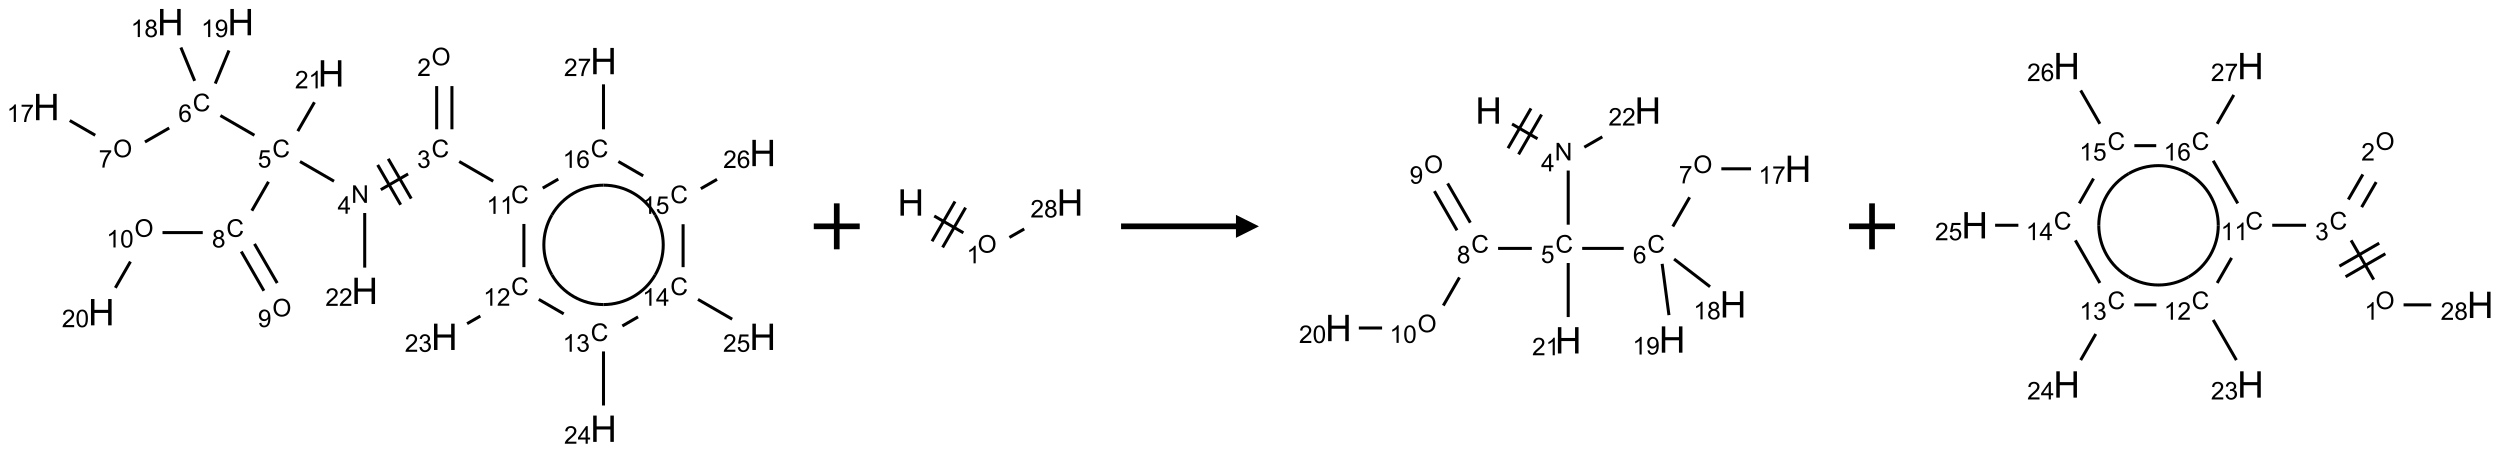 <?xml version="1.0" encoding="UTF-8"?>
<svg xmlns="http://www.w3.org/2000/svg" xmlns:xlink="http://www.w3.org/1999/xlink" width="1088" height="197" viewBox="0 0 1088 197">
<defs>
<g>
<g id="glyph-0-0">
<path d="M 1.332 0 L 1.332 -6.668 L 6.668 -6.668 L 6.668 0 Z M 1.5 -0.168 L 6.5 -0.168 L 6.5 -6.5 L 1.5 -6.5 Z M 1.5 -0.168 "/>
</g>
<g id="glyph-0-1">
<path d="M 0.516 -3.719 C 0.516 -4.984 0.855 -5.977 1.535 -6.695 C 2.215 -7.414 3.094 -7.77 4.172 -7.77 C 4.875 -7.77 5.512 -7.602 6.078 -7.266 C 6.645 -6.93 7.074 -6.461 7.371 -5.855 C 7.668 -5.254 7.816 -4.57 7.816 -3.809 C 7.816 -3.035 7.66 -2.34 7.348 -1.73 C 7.035 -1.117 6.594 -0.656 6.02 -0.34 C 5.449 -0.027 4.828 0.129 4.168 0.129 C 3.449 0.129 2.805 -0.043 2.238 -0.391 C 1.672 -0.738 1.246 -1.211 0.953 -1.812 C 0.66 -2.414 0.516 -3.047 0.516 -3.719 Z M 1.559 -3.703 C 1.559 -2.781 1.805 -2.059 2.301 -1.527 C 2.793 -1 3.414 -0.734 4.16 -0.734 C 4.922 -0.734 5.547 -1 6.039 -1.535 C 6.531 -2.07 6.777 -2.828 6.777 -3.812 C 6.777 -4.434 6.672 -4.977 6.461 -5.441 C 6.25 -5.902 5.945 -6.262 5.539 -6.52 C 5.133 -6.773 4.68 -6.902 4.176 -6.902 C 3.461 -6.902 2.848 -6.656 2.332 -6.164 C 1.816 -5.672 1.559 -4.852 1.559 -3.703 Z M 1.559 -3.703 "/>
</g>
<g id="glyph-0-2">
<path d="M 5.371 -0.902 L 5.371 0 L 0.324 0 C 0.316 -0.227 0.352 -0.441 0.434 -0.652 C 0.562 -0.996 0.766 -1.332 1.051 -1.668 C 1.332 -2 1.742 -2.387 2.277 -2.824 C 3.105 -3.504 3.668 -4.043 3.957 -4.441 C 4.25 -4.84 4.395 -5.215 4.395 -5.566 C 4.395 -5.938 4.262 -6.254 3.996 -6.508 C 3.73 -6.762 3.387 -6.891 2.957 -6.891 C 2.508 -6.891 2.145 -6.754 1.875 -6.484 C 1.605 -6.215 1.469 -5.84 1.465 -5.359 L 0.5 -5.457 C 0.566 -6.176 0.812 -6.727 1.246 -7.102 C 1.676 -7.477 2.254 -7.668 2.98 -7.668 C 3.711 -7.668 4.293 -7.465 4.719 -7.059 C 5.145 -6.652 5.359 -6.148 5.359 -5.547 C 5.359 -5.242 5.297 -4.941 5.172 -4.645 C 5.047 -4.352 4.84 -4.039 4.551 -3.715 C 4.262 -3.387 3.777 -2.938 3.105 -2.371 C 2.543 -1.898 2.18 -1.578 2.02 -1.41 C 1.859 -1.242 1.73 -1.07 1.625 -0.902 Z M 5.371 -0.902 "/>
</g>
<g id="glyph-0-3">
<path d="M 6.27 -2.676 L 7.281 -2.422 C 7.07 -1.594 6.688 -0.961 6.137 -0.523 C 5.586 -0.086 4.914 0.129 4.121 0.129 C 3.297 0.129 2.629 -0.039 2.113 -0.371 C 1.598 -0.707 1.203 -1.191 0.934 -1.828 C 0.664 -2.465 0.531 -3.145 0.531 -3.875 C 0.531 -4.672 0.684 -5.363 0.988 -5.957 C 1.293 -6.547 1.723 -6.996 2.285 -7.305 C 2.844 -7.613 3.461 -7.766 4.137 -7.766 C 4.898 -7.766 5.543 -7.57 6.062 -7.184 C 6.582 -6.793 6.945 -6.246 7.152 -5.543 L 6.156 -5.309 C 5.98 -5.863 5.723 -6.266 5.387 -6.52 C 5.051 -6.773 4.625 -6.902 4.113 -6.902 C 3.527 -6.902 3.039 -6.762 2.645 -6.48 C 2.25 -6.199 1.973 -5.82 1.812 -5.348 C 1.652 -4.871 1.574 -4.383 1.574 -3.879 C 1.574 -3.23 1.668 -2.664 1.855 -2.18 C 2.047 -1.695 2.34 -1.332 2.738 -1.094 C 3.137 -0.855 3.57 -0.734 4.035 -0.734 C 4.602 -0.734 5.082 -0.898 5.473 -1.223 C 5.867 -1.551 6.133 -2.035 6.27 -2.676 Z M 6.27 -2.676 "/>
</g>
<g id="glyph-0-4">
<path d="M 0.449 -2.016 L 1.387 -2.141 C 1.492 -1.609 1.676 -1.227 1.934 -0.992 C 2.191 -0.758 2.508 -0.641 2.879 -0.641 C 3.32 -0.641 3.695 -0.793 3.996 -1.098 C 4.301 -1.402 4.453 -1.781 4.453 -2.234 C 4.453 -2.664 4.312 -3.02 4.031 -3.301 C 3.75 -3.578 3.391 -3.719 2.957 -3.719 C 2.781 -3.719 2.562 -3.684 2.297 -3.613 L 2.402 -4.438 C 2.465 -4.43 2.516 -4.426 2.551 -4.426 C 2.949 -4.426 3.312 -4.531 3.629 -4.738 C 3.949 -4.949 4.109 -5.27 4.109 -5.703 C 4.109 -6.047 3.992 -6.332 3.762 -6.559 C 3.527 -6.785 3.227 -6.895 2.859 -6.895 C 2.496 -6.895 2.191 -6.781 1.949 -6.551 C 1.707 -6.324 1.547 -5.98 1.48 -5.52 L 0.543 -5.688 C 0.656 -6.316 0.918 -6.805 1.324 -7.148 C 1.73 -7.492 2.234 -7.668 2.84 -7.668 C 3.254 -7.668 3.641 -7.578 3.988 -7.398 C 4.34 -7.219 4.609 -6.977 4.793 -6.668 C 4.98 -6.359 5.074 -6.031 5.074 -5.684 C 5.074 -5.352 4.984 -5.051 4.809 -4.781 C 4.629 -4.512 4.367 -4.297 4.02 -4.137 C 4.473 -4.031 4.824 -3.816 5.074 -3.488 C 5.324 -3.16 5.449 -2.75 5.449 -2.254 C 5.449 -1.59 5.203 -1.023 4.719 -0.559 C 4.234 -0.098 3.617 0.137 2.875 0.137 C 2.203 0.137 1.648 -0.062 1.207 -0.465 C 0.762 -0.863 0.512 -1.379 0.449 -2.016 Z M 0.449 -2.016 "/>
</g>
<g id="glyph-0-5">
<path d="M 0.812 0 L 0.812 -7.637 L 1.848 -7.637 L 5.859 -1.641 L 5.859 -7.637 L 6.828 -7.637 L 6.828 0 L 5.793 0 L 1.781 -6 L 1.781 0 Z M 0.812 0 "/>
</g>
<g id="glyph-0-6">
<path d="M 3.449 0 L 3.449 -1.828 L 0.137 -1.828 L 0.137 -2.688 L 3.621 -7.637 L 4.387 -7.637 L 4.387 -2.688 L 5.418 -2.688 L 5.418 -1.828 L 4.387 -1.828 L 4.387 0 Z M 3.449 -2.688 L 3.449 -6.129 L 1.059 -2.688 Z M 3.449 -2.688 "/>
</g>
<g id="glyph-0-7">
<path d="M 0.441 -2 L 1.426 -2.082 C 1.5 -1.605 1.668 -1.242 1.934 -1.004 C 2.199 -0.762 2.52 -0.641 2.895 -0.641 C 3.348 -0.641 3.73 -0.812 4.043 -1.152 C 4.355 -1.492 4.512 -1.941 4.512 -2.504 C 4.512 -3.039 4.359 -3.461 4.059 -3.77 C 3.758 -4.078 3.367 -4.234 2.879 -4.234 C 2.578 -4.234 2.305 -4.164 2.062 -4.027 C 1.82 -3.891 1.629 -3.715 1.488 -3.496 L 0.609 -3.609 L 1.348 -7.531 L 5.145 -7.531 L 5.145 -6.637 L 2.098 -6.637 L 1.688 -4.582 C 2.145 -4.902 2.625 -5.062 3.129 -5.062 C 3.797 -5.062 4.359 -4.832 4.816 -4.371 C 5.277 -3.91 5.504 -3.312 5.504 -2.59 C 5.504 -1.898 5.305 -1.301 4.902 -0.797 C 4.41 -0.18 3.742 0.129 2.895 0.129 C 2.199 0.129 1.633 -0.062 1.195 -0.453 C 0.758 -0.844 0.504 -1.359 0.441 -2 Z M 0.441 -2 "/>
</g>
<g id="glyph-0-8">
<path d="M 5.309 -5.766 L 4.375 -5.691 C 4.293 -6.059 4.172 -6.328 4.02 -6.496 C 3.766 -6.762 3.453 -6.895 3.082 -6.895 C 2.785 -6.895 2.523 -6.812 2.297 -6.645 C 2 -6.43 1.77 -6.117 1.598 -5.703 C 1.43 -5.289 1.34 -4.703 1.332 -3.938 C 1.559 -4.281 1.836 -4.535 2.16 -4.703 C 2.488 -4.871 2.828 -4.953 3.188 -4.953 C 3.812 -4.953 4.344 -4.723 4.785 -4.262 C 5.223 -3.801 5.441 -3.207 5.441 -2.48 C 5.441 -2 5.34 -1.555 5.133 -1.145 C 4.926 -0.73 4.641 -0.418 4.281 -0.199 C 3.922 0.02 3.512 0.129 3.051 0.129 C 2.27 0.129 1.633 -0.156 1.141 -0.73 C 0.648 -1.305 0.402 -2.254 0.402 -3.574 C 0.402 -5.051 0.672 -6.121 1.219 -6.793 C 1.695 -7.375 2.336 -7.668 3.141 -7.668 C 3.742 -7.668 4.234 -7.5 4.617 -7.16 C 5 -6.824 5.23 -6.359 5.309 -5.766 Z M 1.48 -2.473 C 1.48 -2.152 1.547 -1.844 1.684 -1.547 C 1.82 -1.25 2.016 -1.027 2.262 -0.871 C 2.508 -0.719 2.766 -0.641 3.035 -0.641 C 3.434 -0.641 3.773 -0.801 4.059 -1.121 C 4.344 -1.441 4.484 -1.875 4.484 -2.422 C 4.484 -2.949 4.344 -3.367 4.062 -3.668 C 3.781 -3.973 3.426 -4.125 3 -4.125 C 2.578 -4.125 2.219 -3.973 1.922 -3.668 C 1.625 -3.363 1.48 -2.969 1.48 -2.473 Z M 1.48 -2.473 "/>
</g>
<g id="glyph-0-9">
<path d="M 0.504 -6.637 L 0.504 -7.535 L 5.449 -7.535 L 5.449 -6.809 C 4.961 -6.289 4.48 -5.602 4.004 -4.746 C 3.527 -3.887 3.156 -3.004 2.895 -2.098 C 2.707 -1.461 2.59 -0.762 2.535 0 L 1.574 0 C 1.582 -0.602 1.703 -1.328 1.926 -2.176 C 2.152 -3.027 2.477 -3.848 2.898 -4.637 C 3.32 -5.426 3.77 -6.094 4.246 -6.637 Z M 0.504 -6.637 "/>
</g>
<g id="glyph-0-10">
<path d="M 3.973 0 L 3.035 0 L 3.035 -5.973 C 2.809 -5.758 2.516 -5.543 2.148 -5.328 C 1.781 -5.113 1.453 -4.953 1.16 -4.844 L 1.16 -5.75 C 1.684 -5.996 2.145 -6.297 2.535 -6.645 C 2.93 -6.996 3.207 -7.336 3.371 -7.668 L 3.973 -7.668 Z M 3.973 0 "/>
</g>
<g id="glyph-0-11">
<path d="M 1.887 -4.141 C 1.496 -4.281 1.207 -4.484 1.02 -4.75 C 0.832 -5.016 0.738 -5.328 0.738 -5.699 C 0.738 -6.254 0.938 -6.719 1.34 -7.098 C 1.738 -7.477 2.27 -7.668 2.934 -7.668 C 3.598 -7.668 4.137 -7.473 4.543 -7.086 C 4.949 -6.699 5.152 -6.227 5.152 -5.672 C 5.152 -5.316 5.059 -5.008 4.871 -4.746 C 4.688 -4.484 4.406 -4.281 4.027 -4.141 C 4.496 -3.988 4.852 -3.742 5.098 -3.402 C 5.34 -3.062 5.465 -2.656 5.465 -2.184 C 5.465 -1.531 5.234 -0.98 4.77 -0.535 C 4.309 -0.09 3.703 0.129 2.949 0.129 C 2.195 0.129 1.586 -0.094 1.125 -0.539 C 0.664 -0.984 0.434 -1.543 0.434 -2.207 C 0.434 -2.703 0.559 -3.121 0.809 -3.457 C 1.062 -3.793 1.422 -4.02 1.887 -4.141 Z M 1.699 -5.73 C 1.699 -5.367 1.812 -5.074 2.047 -4.844 C 2.281 -4.613 2.582 -4.5 2.953 -4.5 C 3.312 -4.5 3.609 -4.613 3.84 -4.84 C 4.07 -5.066 4.188 -5.348 4.188 -5.676 C 4.188 -6.02 4.07 -6.309 3.832 -6.543 C 3.594 -6.777 3.297 -6.895 2.941 -6.895 C 2.586 -6.895 2.289 -6.781 2.051 -6.551 C 1.816 -6.324 1.699 -6.047 1.699 -5.73 Z M 1.395 -2.203 C 1.395 -1.938 1.461 -1.676 1.586 -1.426 C 1.711 -1.176 1.902 -0.984 2.152 -0.848 C 2.402 -0.711 2.672 -0.641 2.957 -0.641 C 3.406 -0.641 3.777 -0.785 4.066 -1.074 C 4.359 -1.363 4.504 -1.727 4.504 -2.172 C 4.504 -2.625 4.355 -2.996 4.055 -3.293 C 3.754 -3.586 3.379 -3.734 2.926 -3.734 C 2.484 -3.734 2.121 -3.59 1.832 -3.297 C 1.543 -3.004 1.395 -2.641 1.395 -2.203 Z M 1.395 -2.203 "/>
</g>
<g id="glyph-0-12">
<path d="M 0.582 -1.766 L 1.484 -1.848 C 1.562 -1.426 1.707 -1.117 1.922 -0.926 C 2.137 -0.734 2.414 -0.641 2.75 -0.641 C 3.039 -0.641 3.289 -0.707 3.508 -0.84 C 3.727 -0.973 3.902 -1.148 4.043 -1.367 C 4.18 -1.586 4.297 -1.887 4.391 -2.262 C 4.484 -2.637 4.531 -3.016 4.531 -3.406 C 4.531 -3.449 4.531 -3.512 4.527 -3.594 C 4.34 -3.297 4.082 -3.055 3.758 -2.867 C 3.434 -2.68 3.082 -2.59 2.703 -2.59 C 2.07 -2.59 1.535 -2.816 1.098 -3.277 C 0.66 -3.734 0.441 -4.34 0.441 -5.09 C 0.441 -5.863 0.672 -6.484 1.129 -6.957 C 1.586 -7.43 2.156 -7.668 2.844 -7.668 C 3.34 -7.668 3.793 -7.531 4.207 -7.266 C 4.617 -7 4.93 -6.617 5.145 -6.121 C 5.355 -5.629 5.465 -4.91 5.465 -3.973 C 5.465 -2.996 5.359 -2.223 5.145 -1.645 C 4.934 -1.066 4.617 -0.625 4.199 -0.324 C 3.781 -0.02 3.293 0.129 2.73 0.129 C 2.133 0.129 1.645 -0.035 1.266 -0.367 C 0.887 -0.699 0.66 -1.164 0.582 -1.766 Z M 4.422 -5.137 C 4.422 -5.676 4.277 -6.102 3.992 -6.418 C 3.707 -6.734 3.359 -6.891 2.957 -6.891 C 2.543 -6.891 2.18 -6.719 1.871 -6.379 C 1.562 -6.039 1.406 -5.598 1.406 -5.059 C 1.406 -4.57 1.555 -4.176 1.848 -3.871 C 2.141 -3.566 2.5 -3.418 2.934 -3.418 C 3.367 -3.418 3.723 -3.57 4.004 -3.871 C 4.281 -4.176 4.422 -4.598 4.422 -5.137 Z M 4.422 -5.137 "/>
</g>
<g id="glyph-0-13">
<path d="M 0.441 -3.766 C 0.441 -4.668 0.535 -5.395 0.723 -5.945 C 0.906 -6.496 1.184 -6.922 1.551 -7.219 C 1.918 -7.516 2.375 -7.668 2.934 -7.668 C 3.344 -7.668 3.703 -7.586 4.012 -7.418 C 4.32 -7.254 4.574 -7.016 4.777 -6.707 C 4.977 -6.395 5.137 -6.016 5.25 -5.57 C 5.363 -5.125 5.422 -4.523 5.422 -3.766 C 5.422 -2.871 5.328 -2.148 5.145 -1.598 C 4.961 -1.047 4.688 -0.621 4.32 -0.32 C 3.953 -0.02 3.492 0.129 2.934 0.129 C 2.195 0.129 1.617 -0.133 1.199 -0.66 C 0.695 -1.297 0.441 -2.332 0.441 -3.766 Z M 1.406 -3.766 C 1.406 -2.512 1.555 -1.68 1.848 -1.262 C 2.141 -0.848 2.5 -0.641 2.934 -0.641 C 3.363 -0.641 3.727 -0.848 4.02 -1.266 C 4.312 -1.684 4.457 -2.516 4.457 -3.766 C 4.457 -5.023 4.312 -5.859 4.02 -6.27 C 3.727 -6.684 3.359 -6.891 2.922 -6.891 C 2.492 -6.891 2.148 -6.707 1.891 -6.344 C 1.566 -5.879 1.406 -5.02 1.406 -3.766 Z M 1.406 -3.766 "/>
</g>
<g id="glyph-1-0">
<path d="M 2 0 L 2 -10 L 10 -10 L 10 0 Z M 2.25 -0.25 L 9.75 -0.25 L 9.75 -9.75 L 2.25 -9.75 Z M 2.25 -0.25 "/>
</g>
<g id="glyph-1-1">
<path d="M 1.281 0 L 1.281 -11.453 L 2.797 -11.453 L 2.797 -6.75 L 8.75 -6.75 L 8.75 -11.453 L 10.266 -11.453 L 10.266 0 L 8.75 0 L 8.75 -5.398 L 2.797 -5.398 L 2.797 0 Z M 1.281 0 "/>
</g>
</g>
</defs>
<path fill="none" stroke-width="0.033" stroke-linecap="butt" stroke-linejoin="miter" stroke="rgb(0%, 0%, 0%)" stroke-opacity="1" stroke-miterlimit="10" d="M 4.247 0.696 L 4.247 1.166 " transform="matrix(40, 0, 0, 40, 20.162, 9.625)"/>
<path fill="none" stroke-width="0.033" stroke-linecap="butt" stroke-linejoin="miter" stroke="rgb(0%, 0%, 0%)" stroke-opacity="1" stroke-miterlimit="10" d="M 4.413 0.696 L 4.413 1.166 " transform="matrix(40, 0, 0, 40, 20.162, 9.625)"/>
<path fill="none" stroke-width="0.033" stroke-linecap="butt" stroke-linejoin="miter" stroke="rgb(0%, 0%, 0%)" stroke-opacity="1" stroke-miterlimit="10" d="M 3.936 1.652 L 3.639 1.823 " transform="matrix(40, 0, 0, 40, 20.162, 9.625)"/>
<path fill="none" stroke-width="0.033" stroke-linecap="butt" stroke-linejoin="miter" stroke="rgb(0%, 0%, 0%)" stroke-opacity="1" stroke-miterlimit="10" d="M 3.605 1.554 L 3.855 1.987 " transform="matrix(40, 0, 0, 40, 20.162, 9.625)"/>
<path fill="none" stroke-width="0.033" stroke-linecap="butt" stroke-linejoin="miter" stroke="rgb(0%, 0%, 0%)" stroke-opacity="1" stroke-miterlimit="10" d="M 3.72 1.487 L 3.97 1.92 " transform="matrix(40, 0, 0, 40, 20.162, 9.625)"/>
<path fill="none" stroke-width="0.033" stroke-linecap="butt" stroke-linejoin="miter" stroke="rgb(0%, 0%, 0%)" stroke-opacity="1" stroke-miterlimit="10" d="M 3.13 1.731 L 2.76 1.517 " transform="matrix(40, 0, 0, 40, 20.162, 9.625)"/>
<path fill="none" stroke-width="0.033" stroke-linecap="butt" stroke-linejoin="miter" stroke="rgb(0%, 0%, 0%)" stroke-opacity="1" stroke-miterlimit="10" d="M 2.264 1.231 L 1.894 1.017 " transform="matrix(40, 0, 0, 40, 20.162, 9.625)"/>
<path fill="none" stroke-width="0.033" stroke-linecap="butt" stroke-linejoin="miter" stroke="rgb(0%, 0%, 0%)" stroke-opacity="1" stroke-miterlimit="10" d="M 1.337 1.152 L 1.073 1.304 " transform="matrix(40, 0, 0, 40, 20.162, 9.625)"/>
<path fill="none" stroke-width="0.033" stroke-linecap="butt" stroke-linejoin="miter" stroke="rgb(0%, 0%, 0%)" stroke-opacity="1" stroke-miterlimit="10" d="M 0.532 1.231 L 0.255 1.071 " transform="matrix(40, 0, 0, 40, 20.162, 9.625)"/>
<path fill="none" stroke-width="0.033" stroke-linecap="butt" stroke-linejoin="miter" stroke="rgb(0%, 0%, 0%)" stroke-opacity="1" stroke-miterlimit="10" d="M 1.614 0.639 L 1.464 0.276 " transform="matrix(40, 0, 0, 40, 20.162, 9.625)"/>
<path fill="none" stroke-width="0.033" stroke-linecap="butt" stroke-linejoin="miter" stroke="rgb(0%, 0%, 0%)" stroke-opacity="1" stroke-miterlimit="10" d="M 1.838 0.669 L 1.987 0.309 " transform="matrix(40, 0, 0, 40, 20.162, 9.625)"/>
<path fill="none" stroke-width="0.033" stroke-linecap="butt" stroke-linejoin="miter" stroke="rgb(0%, 0%, 0%)" stroke-opacity="1" stroke-miterlimit="10" d="M 2.417 1.737 L 2.236 2.052 " transform="matrix(40, 0, 0, 40, 20.162, 9.625)"/>
<path fill="none" stroke-width="0.033" stroke-linecap="butt" stroke-linejoin="miter" stroke="rgb(0%, 0%, 0%)" stroke-opacity="1" stroke-miterlimit="10" d="M 2.121 2.496 L 2.367 2.923 " transform="matrix(40, 0, 0, 40, 20.162, 9.625)"/>
<path fill="none" stroke-width="0.033" stroke-linecap="butt" stroke-linejoin="miter" stroke="rgb(0%, 0%, 0%)" stroke-opacity="1" stroke-miterlimit="10" d="M 2.265 2.413 L 2.512 2.839 " transform="matrix(40, 0, 0, 40, 20.162, 9.625)"/>
<path fill="none" stroke-width="0.033" stroke-linecap="butt" stroke-linejoin="miter" stroke="rgb(0%, 0%, 0%)" stroke-opacity="1" stroke-miterlimit="10" d="M 1.702 2.29 L 1.264 2.29 " transform="matrix(40, 0, 0, 40, 20.162, 9.625)"/>
<path fill="none" stroke-width="0.033" stroke-linecap="butt" stroke-linejoin="miter" stroke="rgb(0%, 0%, 0%)" stroke-opacity="1" stroke-miterlimit="10" d="M 0.915 2.606 L 0.751 2.891 " transform="matrix(40, 0, 0, 40, 20.162, 9.625)"/>
<path fill="none" stroke-width="0.033" stroke-linecap="butt" stroke-linejoin="miter" stroke="rgb(0%, 0%, 0%)" stroke-opacity="1" stroke-miterlimit="10" d="M 2.736 1.186 L 2.917 0.872 " transform="matrix(40, 0, 0, 40, 20.162, 9.625)"/>
<path fill="none" stroke-width="0.033" stroke-linecap="butt" stroke-linejoin="miter" stroke="rgb(0%, 0%, 0%)" stroke-opacity="1" stroke-miterlimit="10" d="M 3.464 2.077 L 3.464 2.671 " transform="matrix(40, 0, 0, 40, 20.162, 9.625)"/>
<path fill="none" stroke-width="0.033" stroke-linecap="butt" stroke-linejoin="miter" stroke="rgb(0%, 0%, 0%)" stroke-opacity="1" stroke-miterlimit="10" d="M 4.492 1.517 L 4.862 1.731 " transform="matrix(40, 0, 0, 40, 20.162, 9.625)"/>
<path fill="none" stroke-width="0.033" stroke-linecap="butt" stroke-linejoin="miter" stroke="rgb(0%, 0%, 0%)" stroke-opacity="1" stroke-miterlimit="10" d="M 5.196 2.196 L 5.196 2.666 " transform="matrix(40, 0, 0, 40, 20.162, 9.625)"/>
<path fill="none" stroke-width="0.033" stroke-linecap="butt" stroke-linejoin="miter" stroke="rgb(0%, 0%, 0%)" stroke-opacity="1" stroke-miterlimit="10" d="M 4.722 3.198 L 4.578 3.281 " transform="matrix(40, 0, 0, 40, 20.162, 9.625)"/>
<path fill="none" stroke-width="0.033" stroke-linecap="butt" stroke-linejoin="miter" stroke="rgb(0%, 0%, 0%)" stroke-opacity="1" stroke-miterlimit="10" d="M 5.358 3.017 L 5.629 3.174 " transform="matrix(40, 0, 0, 40, 20.162, 9.625)"/>
<path fill="none" stroke-width="0.033" stroke-linecap="butt" stroke-linejoin="miter" stroke="rgb(0%, 0%, 0%)" stroke-opacity="1" stroke-miterlimit="10" d="M 6.062 3.583 L 6.062 4.171 " transform="matrix(40, 0, 0, 40, 20.162, 9.625)"/>
<path fill="none" stroke-width="0.033" stroke-linecap="butt" stroke-linejoin="miter" stroke="rgb(0%, 0%, 0%)" stroke-opacity="1" stroke-miterlimit="10" d="M 6.267 3.306 L 6.438 3.207 " transform="matrix(40, 0, 0, 40, 20.162, 9.625)"/>
<path fill="none" stroke-width="0.033" stroke-linecap="butt" stroke-linejoin="miter" stroke="rgb(0%, 0%, 0%)" stroke-opacity="1" stroke-miterlimit="10" d="M 7.09 3.017 L 7.462 3.232 " transform="matrix(40, 0, 0, 40, 20.162, 9.625)"/>
<path fill="none" stroke-width="0.033" stroke-linecap="butt" stroke-linejoin="miter" stroke="rgb(0%, 0%, 0%)" stroke-opacity="1" stroke-miterlimit="10" d="M 6.928 2.666 L 6.928 2.199 " transform="matrix(40, 0, 0, 40, 20.162, 9.625)"/>
<path fill="none" stroke-width="0.033" stroke-linecap="butt" stroke-linejoin="miter" stroke="rgb(0%, 0%, 0%)" stroke-opacity="1" stroke-miterlimit="10" d="M 7.121 1.812 L 7.297 1.711 " transform="matrix(40, 0, 0, 40, 20.162, 9.625)"/>
<path fill="none" stroke-width="0.033" stroke-linecap="butt" stroke-linejoin="miter" stroke="rgb(0%, 0%, 0%)" stroke-opacity="1" stroke-miterlimit="10" d="M 6.494 1.673 L 6.224 1.517 " transform="matrix(40, 0, 0, 40, 20.162, 9.625)"/>
<path fill="none" stroke-width="0.033" stroke-linecap="butt" stroke-linejoin="miter" stroke="rgb(0%, 0%, 0%)" stroke-opacity="1" stroke-miterlimit="10" d="M 5.57 1.708 L 5.401 1.806 " transform="matrix(40, 0, 0, 40, 20.162, 9.625)"/>
<path fill="none" stroke-width="0.033" stroke-linecap="butt" stroke-linejoin="miter" stroke="rgb(0%, 0%, 0%)" stroke-opacity="1" stroke-miterlimit="10" d="M 6.062 1.166 L 6.062 0.677 " transform="matrix(40, 0, 0, 40, 20.162, 9.625)"/>
<path fill="none" stroke-width="0.033" stroke-linecap="butt" stroke-linejoin="miter" stroke="rgb(0%, 0%, 0%)" stroke-opacity="1" stroke-miterlimit="10" d="M 5.5 2.749 C 5.384 2.548 5.384 2.3 5.5 2.099 " transform="matrix(40, 0, 0, 40, 20.162, 9.625)"/>
<path fill="none" stroke-width="0.033" stroke-linecap="butt" stroke-linejoin="miter" stroke="rgb(0%, 0%, 0%)" stroke-opacity="1" stroke-miterlimit="10" d="M 6.062 3.073 C 5.83 3.073 5.616 2.95 5.5 2.749 " transform="matrix(40, 0, 0, 40, 20.162, 9.625)"/>
<path fill="none" stroke-width="0.033" stroke-linecap="butt" stroke-linejoin="miter" stroke="rgb(0%, 0%, 0%)" stroke-opacity="1" stroke-miterlimit="10" d="M 6.625 2.749 C 6.509 2.95 6.294 3.073 6.062 3.073 " transform="matrix(40, 0, 0, 40, 20.162, 9.625)"/>
<path fill="none" stroke-width="0.033" stroke-linecap="butt" stroke-linejoin="miter" stroke="rgb(0%, 0%, 0%)" stroke-opacity="1" stroke-miterlimit="10" d="M 6.625 2.099 C 6.741 2.3 6.741 2.548 6.625 2.749 " transform="matrix(40, 0, 0, 40, 20.162, 9.625)"/>
<path fill="none" stroke-width="0.033" stroke-linecap="butt" stroke-linejoin="miter" stroke="rgb(0%, 0%, 0%)" stroke-opacity="1" stroke-miterlimit="10" d="M 6.062 1.774 C 6.294 1.774 6.509 1.898 6.625 2.099 " transform="matrix(40, 0, 0, 40, 20.162, 9.625)"/>
<path fill="none" stroke-width="0.033" stroke-linecap="butt" stroke-linejoin="miter" stroke="rgb(0%, 0%, 0%)" stroke-opacity="1" stroke-miterlimit="10" d="M 5.5 2.099 C 5.616 1.898 5.83 1.774 6.062 1.774 " transform="matrix(40, 0, 0, 40, 20.162, 9.625)"/>
<g fill="rgb(0%, 0%, 0%)" fill-opacity="1">
<use xlink:href="#glyph-0-1" x="187.789" y="28.43"/>
</g>
<g fill="rgb(0%, 0%, 0%)" fill-opacity="1">
<use xlink:href="#glyph-0-2" x="181.602" y="33.062"/>
</g>
<g fill="rgb(0%, 0%, 0%)" fill-opacity="1">
<use xlink:href="#glyph-0-3" x="187.773" y="68.426"/>
</g>
<g fill="rgb(0%, 0%, 0%)" fill-opacity="1">
<use xlink:href="#glyph-0-4" x="181.523" y="73.062"/>
</g>
<g fill="rgb(0%, 0%, 0%)" fill-opacity="1">
<use xlink:href="#glyph-0-5" x="152.852" y="88.293"/>
</g>
<g fill="rgb(0%, 0%, 0%)" fill-opacity="1">
<use xlink:href="#glyph-0-6" x="146.914" y="93.031"/>
</g>
<g fill="rgb(0%, 0%, 0%)" fill-opacity="1">
<use xlink:href="#glyph-0-3" x="118.492" y="68.426"/>
</g>
<g fill="rgb(0%, 0%, 0%)" fill-opacity="1">
<use xlink:href="#glyph-0-7" x="112.184" y="72.93"/>
</g>
<g fill="rgb(0%, 0%, 0%)" fill-opacity="1">
<use xlink:href="#glyph-0-3" x="83.852" y="48.426"/>
</g>
<g fill="rgb(0%, 0%, 0%)" fill-opacity="1">
<use xlink:href="#glyph-0-8" x="77.605" y="53.062"/>
</g>
<g fill="rgb(0%, 0%, 0%)" fill-opacity="1">
<use xlink:href="#glyph-0-1" x="49.227" y="68.43"/>
</g>
<g fill="rgb(0%, 0%, 0%)" fill-opacity="1">
<use xlink:href="#glyph-0-9" x="42.957" y="72.934"/>
</g>
<g fill="rgb(0%, 0%, 0%)" fill-opacity="1">
<use xlink:href="#glyph-1-1" x="14.391" y="52.309"/>
</g>
<g fill="rgb(0%, 0%, 0%)" fill-opacity="1">
<use xlink:href="#glyph-0-10" x="2.953" y="53.102"/>
<use xlink:href="#glyph-0-9" x="8.885" y="53.102"/>
</g>
<g fill="rgb(0%, 0%, 0%)" fill-opacity="1">
<use xlink:href="#glyph-1-1" x="68.363" y="15.352"/>
</g>
<g fill="rgb(0%, 0%, 0%)" fill-opacity="1">
<use xlink:href="#glyph-0-10" x="56.914" y="16.145"/>
<use xlink:href="#glyph-0-11" x="62.846" y="16.145"/>
</g>
<g fill="rgb(0%, 0%, 0%)" fill-opacity="1">
<use xlink:href="#glyph-1-1" x="98.98" y="15.352"/>
</g>
<g fill="rgb(0%, 0%, 0%)" fill-opacity="1">
<use xlink:href="#glyph-0-10" x="87.527" y="16.145"/>
<use xlink:href="#glyph-0-12" x="93.46" y="16.145"/>
</g>
<g fill="rgb(0%, 0%, 0%)" fill-opacity="1">
<use xlink:href="#glyph-0-3" x="98.492" y="103.066"/>
</g>
<g fill="rgb(0%, 0%, 0%)" fill-opacity="1">
<use xlink:href="#glyph-0-11" x="92.227" y="107.703"/>
</g>
<g fill="rgb(0%, 0%, 0%)" fill-opacity="1">
<use xlink:href="#glyph-0-1" x="118.508" y="137.711"/>
</g>
<g fill="rgb(0%, 0%, 0%)" fill-opacity="1">
<use xlink:href="#glyph-0-12" x="112.223" y="142.344"/>
</g>
<g fill="rgb(0%, 0%, 0%)" fill-opacity="1">
<use xlink:href="#glyph-0-1" x="58.508" y="103.07"/>
</g>
<g fill="rgb(0%, 0%, 0%)" fill-opacity="1">
<use xlink:href="#glyph-0-10" x="46.332" y="107.703"/>
<use xlink:href="#glyph-0-13" x="52.264" y="107.703"/>
</g>
<g fill="rgb(0%, 0%, 0%)" fill-opacity="1">
<use xlink:href="#glyph-1-1" x="38.312" y="141.59"/>
</g>
<g fill="rgb(0%, 0%, 0%)" fill-opacity="1">
<use xlink:href="#glyph-0-2" x="26.906" y="142.383"/>
<use xlink:href="#glyph-0-13" x="32.839" y="142.383"/>
</g>
<g fill="rgb(0%, 0%, 0%)" fill-opacity="1">
<use xlink:href="#glyph-1-1" x="138.312" y="37.668"/>
</g>
<g fill="rgb(0%, 0%, 0%)" fill-opacity="1">
<use xlink:href="#glyph-0-2" x="128.355" y="38.457"/>
<use xlink:href="#glyph-0-10" x="134.288" y="38.457"/>
</g>
<g fill="rgb(0%, 0%, 0%)" fill-opacity="1">
<use xlink:href="#glyph-1-1" x="152.953" y="132.309"/>
</g>
<g fill="rgb(0%, 0%, 0%)" fill-opacity="1">
<use xlink:href="#glyph-0-2" x="141.602" y="133.102"/>
<use xlink:href="#glyph-0-2" x="147.534" y="133.102"/>
</g>
<g fill="rgb(0%, 0%, 0%)" fill-opacity="1">
<use xlink:href="#glyph-0-3" x="222.414" y="88.426"/>
</g>
<g fill="rgb(0%, 0%, 0%)" fill-opacity="1">
<use xlink:href="#glyph-0-10" x="211.703" y="93.062"/>
<use xlink:href="#glyph-0-10" x="217.635" y="93.062"/>
</g>
<g fill="rgb(0%, 0%, 0%)" fill-opacity="1">
<use xlink:href="#glyph-0-3" x="222.414" y="128.426"/>
</g>
<g fill="rgb(0%, 0%, 0%)" fill-opacity="1">
<use xlink:href="#glyph-0-10" x="210.309" y="133.062"/>
<use xlink:href="#glyph-0-2" x="216.241" y="133.062"/>
</g>
<g fill="rgb(0%, 0%, 0%)" fill-opacity="1">
<use xlink:href="#glyph-1-1" x="187.594" y="152.309"/>
</g>
<g fill="rgb(0%, 0%, 0%)" fill-opacity="1">
<use xlink:href="#glyph-0-2" x="176.164" y="153.102"/>
<use xlink:href="#glyph-0-4" x="182.096" y="153.102"/>
</g>
<g fill="rgb(0%, 0%, 0%)" fill-opacity="1">
<use xlink:href="#glyph-0-3" x="257.055" y="148.426"/>
</g>
<g fill="rgb(0%, 0%, 0%)" fill-opacity="1">
<use xlink:href="#glyph-0-10" x="244.871" y="153.062"/>
<use xlink:href="#glyph-0-4" x="250.803" y="153.062"/>
</g>
<g fill="rgb(0%, 0%, 0%)" fill-opacity="1">
<use xlink:href="#glyph-1-1" x="256.875" y="192.309"/>
</g>
<g fill="rgb(0%, 0%, 0%)" fill-opacity="1">
<use xlink:href="#glyph-0-2" x="245.477" y="193.102"/>
<use xlink:href="#glyph-0-6" x="251.409" y="193.102"/>
</g>
<g fill="rgb(0%, 0%, 0%)" fill-opacity="1">
<use xlink:href="#glyph-0-3" x="291.699" y="128.426"/>
</g>
<g fill="rgb(0%, 0%, 0%)" fill-opacity="1">
<use xlink:href="#glyph-0-10" x="279.543" y="133.062"/>
<use xlink:href="#glyph-0-6" x="285.475" y="133.062"/>
</g>
<g fill="rgb(0%, 0%, 0%)" fill-opacity="1">
<use xlink:href="#glyph-1-1" x="326.16" y="152.309"/>
</g>
<g fill="rgb(0%, 0%, 0%)" fill-opacity="1">
<use xlink:href="#glyph-0-2" x="314.668" y="153.102"/>
<use xlink:href="#glyph-0-7" x="320.6" y="153.102"/>
</g>
<g fill="rgb(0%, 0%, 0%)" fill-opacity="1">
<use xlink:href="#glyph-0-3" x="291.699" y="88.426"/>
</g>
<g fill="rgb(0%, 0%, 0%)" fill-opacity="1">
<use xlink:href="#glyph-0-10" x="279.457" y="93.062"/>
<use xlink:href="#glyph-0-7" x="285.389" y="93.062"/>
</g>
<g fill="rgb(0%, 0%, 0%)" fill-opacity="1">
<use xlink:href="#glyph-1-1" x="326.16" y="72.309"/>
</g>
<g fill="rgb(0%, 0%, 0%)" fill-opacity="1">
<use xlink:href="#glyph-0-2" x="314.73" y="73.102"/>
<use xlink:href="#glyph-0-8" x="320.663" y="73.102"/>
</g>
<g fill="rgb(0%, 0%, 0%)" fill-opacity="1">
<use xlink:href="#glyph-0-3" x="257.055" y="68.426"/>
</g>
<g fill="rgb(0%, 0%, 0%)" fill-opacity="1">
<use xlink:href="#glyph-0-10" x="244.875" y="73.062"/>
<use xlink:href="#glyph-0-8" x="250.807" y="73.062"/>
</g>
<g fill="rgb(0%, 0%, 0%)" fill-opacity="1">
<use xlink:href="#glyph-1-1" x="256.875" y="32.309"/>
</g>
<g fill="rgb(0%, 0%, 0%)" fill-opacity="1">
<use xlink:href="#glyph-0-2" x="245.445" y="33.102"/>
<use xlink:href="#glyph-0-9" x="251.378" y="33.102"/>
</g>
<path fill="none" stroke-width="0.062" stroke-linecap="butt" stroke-linejoin="miter" stroke="rgb(0%, 0%, 0%)" stroke-opacity="1" stroke-miterlimit="10" d="M 0 0 L 0.5 0 M 0.25 -0.25 L 0.25 0.25 " transform="matrix(40, 0, 0, 40, 354.154, 98.5)"/>
<path fill="none" stroke-width="0.033" stroke-linecap="butt" stroke-linejoin="miter" stroke="rgb(0%, 0%, 0%)" stroke-opacity="1" stroke-miterlimit="10" d="M 0.255 0.147 L 0.572 0.33 " transform="matrix(40, 0, 0, 40, 396.381, 88.123)"/>
<path fill="none" stroke-width="0.033" stroke-linecap="butt" stroke-linejoin="miter" stroke="rgb(0%, 0%, 0%)" stroke-opacity="1" stroke-miterlimit="10" d="M 0.346 0.489 L 0.596 0.056 " transform="matrix(40, 0, 0, 40, 396.381, 88.123)"/>
<path fill="none" stroke-width="0.033" stroke-linecap="butt" stroke-linejoin="miter" stroke="rgb(0%, 0%, 0%)" stroke-opacity="1" stroke-miterlimit="10" d="M 0.231 0.422 L 0.481 -0.011 " transform="matrix(40, 0, 0, 40, 396.381, 88.123)"/>
<path fill="none" stroke-width="0.033" stroke-linecap="butt" stroke-linejoin="miter" stroke="rgb(0%, 0%, 0%)" stroke-opacity="1" stroke-miterlimit="10" d="M 1.073 0.38 L 1.234 0.288 " transform="matrix(40, 0, 0, 40, 396.381, 88.123)"/>
<g fill="rgb(0%, 0%, 0%)" fill-opacity="1">
<use xlink:href="#glyph-1-1" x="390.609" y="93.852"/>
</g>
<g fill="rgb(0%, 0%, 0%)" fill-opacity="1">
<use xlink:href="#glyph-0-1" x="425.445" y="109.973"/>
</g>
<g fill="rgb(0%, 0%, 0%)" fill-opacity="1">
<use xlink:href="#glyph-0-10" x="420.652" y="114.605"/>
</g>
<g fill="rgb(0%, 0%, 0%)" fill-opacity="1">
<use xlink:href="#glyph-1-1" x="459.891" y="93.852"/>
</g>
<g fill="rgb(0%, 0%, 0%)" fill-opacity="1">
<use xlink:href="#glyph-0-2" x="448.441" y="94.645"/>
<use xlink:href="#glyph-0-11" x="454.374" y="94.645"/>
</g>
<path fill-rule="nonzero" fill="rgb(0%, 0%, 0%)" fill-opacity="1" d="M 487.887 99.75 L 537.887 99.75 L 537.887 103.5 L 547.887 98.5 L 537.887 93.5 L 537.887 97.25 L 487.887 97.25 "/>
<path fill="none" stroke-width="0.033" stroke-linecap="butt" stroke-linejoin="miter" stroke="rgb(0%, 0%, 0%)" stroke-opacity="1" stroke-miterlimit="10" d="M 1.889 0.147 L 2.166 0.307 " transform="matrix(40, 0, 0, 40, 582.486, 48.104)"/>
<path fill="none" stroke-width="0.033" stroke-linecap="butt" stroke-linejoin="miter" stroke="rgb(0%, 0%, 0%)" stroke-opacity="1" stroke-miterlimit="10" d="M 1.96 0.477 L 2.21 0.044 " transform="matrix(40, 0, 0, 40, 582.486, 48.104)"/>
<path fill="none" stroke-width="0.033" stroke-linecap="butt" stroke-linejoin="miter" stroke="rgb(0%, 0%, 0%)" stroke-opacity="1" stroke-miterlimit="10" d="M 1.845 0.41 L 2.095 -0.023 " transform="matrix(40, 0, 0, 40, 582.486, 48.104)"/>
<path fill="none" stroke-width="0.033" stroke-linecap="butt" stroke-linejoin="miter" stroke="rgb(0%, 0%, 0%)" stroke-opacity="1" stroke-miterlimit="10" d="M 2.5 0.653 L 2.5 1.242 " transform="matrix(40, 0, 0, 40, 582.486, 48.104)"/>
<path fill="none" stroke-width="0.033" stroke-linecap="butt" stroke-linejoin="miter" stroke="rgb(0%, 0%, 0%)" stroke-opacity="1" stroke-miterlimit="10" d="M 2.652 1.5 L 3.104 1.5 " transform="matrix(40, 0, 0, 40, 582.486, 48.104)"/>
<path fill="none" stroke-width="0.033" stroke-linecap="butt" stroke-linejoin="miter" stroke="rgb(0%, 0%, 0%)" stroke-opacity="1" stroke-miterlimit="10" d="M 3.638 1.262 L 3.821 0.944 " transform="matrix(40, 0, 0, 40, 582.486, 48.104)"/>
<path fill="none" stroke-width="0.033" stroke-linecap="butt" stroke-linejoin="miter" stroke="rgb(0%, 0%, 0%)" stroke-opacity="1" stroke-miterlimit="10" d="M 4.166 0.634 L 4.489 0.634 " transform="matrix(40, 0, 0, 40, 582.486, 48.104)"/>
<path fill="none" stroke-width="0.033" stroke-linecap="butt" stroke-linejoin="miter" stroke="rgb(0%, 0%, 0%)" stroke-opacity="1" stroke-miterlimit="10" d="M 3.652 1.616 L 4.043 1.917 " transform="matrix(40, 0, 0, 40, 582.486, 48.104)"/>
<path fill="none" stroke-width="0.033" stroke-linecap="butt" stroke-linejoin="miter" stroke="rgb(0%, 0%, 0%)" stroke-opacity="1" stroke-miterlimit="10" d="M 3.522 1.668 L 3.596 2.226 " transform="matrix(40, 0, 0, 40, 582.486, 48.104)"/>
<path fill="none" stroke-width="0.033" stroke-linecap="butt" stroke-linejoin="miter" stroke="rgb(0%, 0%, 0%)" stroke-opacity="1" stroke-miterlimit="10" d="M 2.104 1.5 L 1.737 1.5 " transform="matrix(40, 0, 0, 40, 582.486, 48.104)"/>
<path fill="none" stroke-width="0.033" stroke-linecap="butt" stroke-linejoin="miter" stroke="rgb(0%, 0%, 0%)" stroke-opacity="1" stroke-miterlimit="10" d="M 1.435 1.22 L 1.188 0.793 " transform="matrix(40, 0, 0, 40, 582.486, 48.104)"/>
<path fill="none" stroke-width="0.033" stroke-linecap="butt" stroke-linejoin="miter" stroke="rgb(0%, 0%, 0%)" stroke-opacity="1" stroke-miterlimit="10" d="M 1.29 1.303 L 1.044 0.877 " transform="matrix(40, 0, 0, 40, 582.486, 48.104)"/>
<path fill="none" stroke-width="0.033" stroke-linecap="butt" stroke-linejoin="miter" stroke="rgb(0%, 0%, 0%)" stroke-opacity="1" stroke-miterlimit="10" d="M 1.317 1.816 L 1.141 2.122 " transform="matrix(40, 0, 0, 40, 582.486, 48.104)"/>
<path fill="none" stroke-width="0.033" stroke-linecap="butt" stroke-linejoin="miter" stroke="rgb(0%, 0%, 0%)" stroke-opacity="1" stroke-miterlimit="10" d="M 0.475 2.366 L 0.222 2.366 " transform="matrix(40, 0, 0, 40, 582.486, 48.104)"/>
<path fill="none" stroke-width="0.033" stroke-linecap="butt" stroke-linejoin="miter" stroke="rgb(0%, 0%, 0%)" stroke-opacity="1" stroke-miterlimit="10" d="M 2.5 1.659 L 2.5 2.247 " transform="matrix(40, 0, 0, 40, 582.486, 48.104)"/>
<path fill="none" stroke-width="0.033" stroke-linecap="butt" stroke-linejoin="miter" stroke="rgb(0%, 0%, 0%)" stroke-opacity="1" stroke-miterlimit="10" d="M 2.675 0.399 L 2.871 0.286 " transform="matrix(40, 0, 0, 40, 582.486, 48.104)"/>
<g fill="rgb(0%, 0%, 0%)" fill-opacity="1">
<use xlink:href="#glyph-1-1" x="642.074" y="53.832"/>
</g>
<g fill="rgb(0%, 0%, 0%)" fill-opacity="1">
<use xlink:href="#glyph-0-5" x="676.613" y="69.816"/>
</g>
<g fill="rgb(0%, 0%, 0%)" fill-opacity="1">
<use xlink:href="#glyph-0-6" x="670.672" y="74.555"/>
</g>
<g fill="rgb(0%, 0%, 0%)" fill-opacity="1">
<use xlink:href="#glyph-0-3" x="676.895" y="109.949"/>
</g>
<g fill="rgb(0%, 0%, 0%)" fill-opacity="1">
<use xlink:href="#glyph-0-7" x="670.582" y="114.453"/>
</g>
<g fill="rgb(0%, 0%, 0%)" fill-opacity="1">
<use xlink:href="#glyph-0-3" x="716.895" y="109.949"/>
</g>
<g fill="rgb(0%, 0%, 0%)" fill-opacity="1">
<use xlink:href="#glyph-0-8" x="710.648" y="114.586"/>
</g>
<g fill="rgb(0%, 0%, 0%)" fill-opacity="1">
<use xlink:href="#glyph-0-1" x="736.91" y="75.312"/>
</g>
<g fill="rgb(0%, 0%, 0%)" fill-opacity="1">
<use xlink:href="#glyph-0-9" x="730.641" y="79.812"/>
</g>
<g fill="rgb(0%, 0%, 0%)" fill-opacity="1">
<use xlink:href="#glyph-1-1" x="776.715" y="79.191"/>
</g>
<g fill="rgb(0%, 0%, 0%)" fill-opacity="1">
<use xlink:href="#glyph-0-10" x="765.277" y="79.98"/>
<use xlink:href="#glyph-0-9" x="771.21" y="79.98"/>
</g>
<g fill="rgb(0%, 0%, 0%)" fill-opacity="1">
<use xlink:href="#glyph-1-1" x="748.449" y="138.18"/>
</g>
<g fill="rgb(0%, 0%, 0%)" fill-opacity="1">
<use xlink:href="#glyph-0-10" x="736.996" y="138.973"/>
<use xlink:href="#glyph-0-11" x="742.928" y="138.973"/>
</g>
<g fill="rgb(0%, 0%, 0%)" fill-opacity="1">
<use xlink:href="#glyph-1-1" x="721.934" y="153.488"/>
</g>
<g fill="rgb(0%, 0%, 0%)" fill-opacity="1">
<use xlink:href="#glyph-0-10" x="710.484" y="154.281"/>
<use xlink:href="#glyph-0-12" x="716.417" y="154.281"/>
</g>
<g fill="rgb(0%, 0%, 0%)" fill-opacity="1">
<use xlink:href="#glyph-0-3" x="640.27" y="109.949"/>
</g>
<g fill="rgb(0%, 0%, 0%)" fill-opacity="1">
<use xlink:href="#glyph-0-11" x="634" y="114.586"/>
</g>
<g fill="rgb(0%, 0%, 0%)" fill-opacity="1">
<use xlink:href="#glyph-0-1" x="619.73" y="75.312"/>
</g>
<g fill="rgb(0%, 0%, 0%)" fill-opacity="1">
<use xlink:href="#glyph-0-12" x="613.449" y="79.941"/>
</g>
<g fill="rgb(0%, 0%, 0%)" fill-opacity="1">
<use xlink:href="#glyph-0-1" x="616.91" y="144.594"/>
</g>
<g fill="rgb(0%, 0%, 0%)" fill-opacity="1">
<use xlink:href="#glyph-0-10" x="604.734" y="149.227"/>
<use xlink:href="#glyph-0-13" x="610.667" y="149.227"/>
</g>
<g fill="rgb(0%, 0%, 0%)" fill-opacity="1">
<use xlink:href="#glyph-1-1" x="576.715" y="148.473"/>
</g>
<g fill="rgb(0%, 0%, 0%)" fill-opacity="1">
<use xlink:href="#glyph-0-2" x="565.309" y="149.266"/>
<use xlink:href="#glyph-0-13" x="571.241" y="149.266"/>
</g>
<g fill="rgb(0%, 0%, 0%)" fill-opacity="1">
<use xlink:href="#glyph-1-1" x="676.715" y="153.832"/>
</g>
<g fill="rgb(0%, 0%, 0%)" fill-opacity="1">
<use xlink:href="#glyph-0-2" x="666.754" y="154.625"/>
<use xlink:href="#glyph-0-10" x="672.686" y="154.625"/>
</g>
<g fill="rgb(0%, 0%, 0%)" fill-opacity="1">
<use xlink:href="#glyph-1-1" x="711.355" y="53.832"/>
</g>
<g fill="rgb(0%, 0%, 0%)" fill-opacity="1">
<use xlink:href="#glyph-0-2" x="700" y="54.625"/>
<use xlink:href="#glyph-0-2" x="705.932" y="54.625"/>
</g>
<path fill="none" stroke-width="0.062" stroke-linecap="butt" stroke-linejoin="miter" stroke="rgb(0%, 0%, 0%)" stroke-opacity="1" stroke-miterlimit="10" d="M 0 0 L 0.5 0 M 0.25 -0.25 L 0.25 0.25 " transform="matrix(40, 0, 0, 40, 804.709, 98.5)"/>
<path fill="none" stroke-width="0.033" stroke-linecap="butt" stroke-linejoin="miter" stroke="rgb(0%, 0%, 0%)" stroke-opacity="1" stroke-miterlimit="10" d="M 4.341 2.323 L 4.095 1.896 " transform="matrix(40, 0, 0, 40, 859.393, 28.754)"/>
<path fill="none" stroke-width="0.033" stroke-linecap="butt" stroke-linejoin="miter" stroke="rgb(0%, 0%, 0%)" stroke-opacity="1" stroke-miterlimit="10" d="M 4.401 1.927 L 3.968 2.177 " transform="matrix(40, 0, 0, 40, 859.393, 28.754)"/>
<path fill="none" stroke-width="0.033" stroke-linecap="butt" stroke-linejoin="miter" stroke="rgb(0%, 0%, 0%)" stroke-opacity="1" stroke-miterlimit="10" d="M 4.468 2.042 L 4.035 2.292 " transform="matrix(40, 0, 0, 40, 859.393, 28.754)"/>
<path fill="none" stroke-width="0.033" stroke-linecap="butt" stroke-linejoin="miter" stroke="rgb(0%, 0%, 0%)" stroke-opacity="1" stroke-miterlimit="10" d="M 4.21 1.535 L 4.368 1.262 " transform="matrix(40, 0, 0, 40, 859.393, 28.754)"/>
<path fill="none" stroke-width="0.033" stroke-linecap="butt" stroke-linejoin="miter" stroke="rgb(0%, 0%, 0%)" stroke-opacity="1" stroke-miterlimit="10" d="M 4.065 1.452 L 4.223 1.179 " transform="matrix(40, 0, 0, 40, 859.393, 28.754)"/>
<path fill="none" stroke-width="0.033" stroke-linecap="butt" stroke-linejoin="miter" stroke="rgb(0%, 0%, 0%)" stroke-opacity="1" stroke-miterlimit="10" d="M 3.605 1.732 L 3.237 1.732 " transform="matrix(40, 0, 0, 40, 859.393, 28.754)"/>
<path fill="none" stroke-width="0.033" stroke-linecap="butt" stroke-linejoin="miter" stroke="rgb(0%, 0%, 0%)" stroke-opacity="1" stroke-miterlimit="10" d="M 2.795 2.087 L 2.638 2.36 " transform="matrix(40, 0, 0, 40, 859.393, 28.754)"/>
<path fill="none" stroke-width="0.033" stroke-linecap="butt" stroke-linejoin="miter" stroke="rgb(0%, 0%, 0%)" stroke-opacity="1" stroke-miterlimit="10" d="M 2.595 2.762 L 2.847 3.199 " transform="matrix(40, 0, 0, 40, 859.393, 28.754)"/>
<path fill="none" stroke-width="0.033" stroke-linecap="butt" stroke-linejoin="miter" stroke="rgb(0%, 0%, 0%)" stroke-opacity="1" stroke-miterlimit="10" d="M 1.977 2.598 L 1.737 2.598 " transform="matrix(40, 0, 0, 40, 859.393, 28.754)"/>
<path fill="none" stroke-width="0.033" stroke-linecap="butt" stroke-linejoin="miter" stroke="rgb(0%, 0%, 0%)" stroke-opacity="1" stroke-miterlimit="10" d="M 1.317 2.915 L 1.153 3.199 " transform="matrix(40, 0, 0, 40, 859.393, 28.754)"/>
<path fill="none" stroke-width="0.033" stroke-linecap="butt" stroke-linejoin="miter" stroke="rgb(0%, 0%, 0%)" stroke-opacity="1" stroke-miterlimit="10" d="M 1.362 2.36 L 1.095 1.896 " transform="matrix(40, 0, 0, 40, 859.393, 28.754)"/>
<path fill="none" stroke-width="0.033" stroke-linecap="butt" stroke-linejoin="miter" stroke="rgb(0%, 0%, 0%)" stroke-opacity="1" stroke-miterlimit="10" d="M 0.475 1.732 L 0.222 1.732 " transform="matrix(40, 0, 0, 40, 859.393, 28.754)"/>
<path fill="none" stroke-width="0.033" stroke-linecap="butt" stroke-linejoin="miter" stroke="rgb(0%, 0%, 0%)" stroke-opacity="1" stroke-miterlimit="10" d="M 1.138 1.494 L 1.293 1.224 " transform="matrix(40, 0, 0, 40, 859.393, 28.754)"/>
<path fill="none" stroke-width="0.033" stroke-linecap="butt" stroke-linejoin="miter" stroke="rgb(0%, 0%, 0%)" stroke-opacity="1" stroke-miterlimit="10" d="M 1.362 0.628 L 1.153 0.265 " transform="matrix(40, 0, 0, 40, 859.393, 28.754)"/>
<path fill="none" stroke-width="0.033" stroke-linecap="butt" stroke-linejoin="miter" stroke="rgb(0%, 0%, 0%)" stroke-opacity="1" stroke-miterlimit="10" d="M 1.737 0.866 L 1.975 0.866 " transform="matrix(40, 0, 0, 40, 859.393, 28.754)"/>
<path fill="none" stroke-width="0.033" stroke-linecap="butt" stroke-linejoin="miter" stroke="rgb(0%, 0%, 0%)" stroke-opacity="1" stroke-miterlimit="10" d="M 2.595 1.03 L 2.862 1.494 " transform="matrix(40, 0, 0, 40, 859.393, 28.754)"/>
<path fill="none" stroke-width="0.033" stroke-linecap="butt" stroke-linejoin="miter" stroke="rgb(0%, 0%, 0%)" stroke-opacity="1" stroke-miterlimit="10" d="M 2.638 0.628 L 2.819 0.314 " transform="matrix(40, 0, 0, 40, 859.393, 28.754)"/>
<path fill="none" stroke-width="0.033" stroke-linecap="butt" stroke-linejoin="miter" stroke="rgb(0%, 0%, 0%)" stroke-opacity="1" stroke-miterlimit="10" d="M 4.666 2.598 L 4.967 2.598 " transform="matrix(40, 0, 0, 40, 859.393, 28.754)"/>
<path fill="none" stroke-width="0.033" stroke-linecap="butt" stroke-linejoin="miter" stroke="rgb(0%, 0%, 0%)" stroke-opacity="1" stroke-miterlimit="10" d="M 2.65 1.732 C 2.65 1.964 2.526 2.179 2.325 2.295 " transform="matrix(40, 0, 0, 40, 859.393, 28.754)"/>
<path fill="none" stroke-width="0.033" stroke-linecap="butt" stroke-linejoin="miter" stroke="rgb(0%, 0%, 0%)" stroke-opacity="1" stroke-miterlimit="10" d="M 2.325 1.17 C 2.526 1.286 2.65 1.5 2.65 1.732 " transform="matrix(40, 0, 0, 40, 859.393, 28.754)"/>
<path fill="none" stroke-width="0.033" stroke-linecap="butt" stroke-linejoin="miter" stroke="rgb(0%, 0%, 0%)" stroke-opacity="1" stroke-miterlimit="10" d="M 1.675 1.17 C 1.876 1.054 2.124 1.054 2.325 1.17 " transform="matrix(40, 0, 0, 40, 859.393, 28.754)"/>
<path fill="none" stroke-width="0.033" stroke-linecap="butt" stroke-linejoin="miter" stroke="rgb(0%, 0%, 0%)" stroke-opacity="1" stroke-miterlimit="10" d="M 1.35 1.732 C 1.35 1.5 1.474 1.286 1.675 1.17 " transform="matrix(40, 0, 0, 40, 859.393, 28.754)"/>
<path fill="none" stroke-width="0.033" stroke-linecap="butt" stroke-linejoin="miter" stroke="rgb(0%, 0%, 0%)" stroke-opacity="1" stroke-miterlimit="10" d="M 1.675 2.295 C 1.474 2.179 1.35 1.964 1.35 1.732 " transform="matrix(40, 0, 0, 40, 859.393, 28.754)"/>
<path fill="none" stroke-width="0.033" stroke-linecap="butt" stroke-linejoin="miter" stroke="rgb(0%, 0%, 0%)" stroke-opacity="1" stroke-miterlimit="10" d="M 2.325 2.295 C 2.124 2.411 1.876 2.411 1.675 2.295 " transform="matrix(40, 0, 0, 40, 859.393, 28.754)"/>
<g fill="rgb(0%, 0%, 0%)" fill-opacity="1">
<use xlink:href="#glyph-0-1" x="1033.816" y="134.527"/>
</g>
<g fill="rgb(0%, 0%, 0%)" fill-opacity="1">
<use xlink:href="#glyph-0-10" x="1029.02" y="139.156"/>
</g>
<g fill="rgb(0%, 0%, 0%)" fill-opacity="1">
<use xlink:href="#glyph-0-3" x="1013.801" y="99.879"/>
</g>
<g fill="rgb(0%, 0%, 0%)" fill-opacity="1">
<use xlink:href="#glyph-0-4" x="1007.547" y="104.516"/>
</g>
<g fill="rgb(0%, 0%, 0%)" fill-opacity="1">
<use xlink:href="#glyph-0-1" x="1033.816" y="65.242"/>
</g>
<g fill="rgb(0%, 0%, 0%)" fill-opacity="1">
<use xlink:href="#glyph-0-2" x="1027.629" y="69.875"/>
</g>
<g fill="rgb(0%, 0%, 0%)" fill-opacity="1">
<use xlink:href="#glyph-0-3" x="977.176" y="99.879"/>
</g>
<g fill="rgb(0%, 0%, 0%)" fill-opacity="1">
<use xlink:href="#glyph-0-10" x="966.465" y="104.516"/>
<use xlink:href="#glyph-0-10" x="972.397" y="104.516"/>
</g>
<g fill="rgb(0%, 0%, 0%)" fill-opacity="1">
<use xlink:href="#glyph-0-3" x="953.801" y="134.523"/>
</g>
<g fill="rgb(0%, 0%, 0%)" fill-opacity="1">
<use xlink:href="#glyph-0-10" x="941.691" y="139.156"/>
<use xlink:href="#glyph-0-2" x="947.624" y="139.156"/>
</g>
<g fill="rgb(0%, 0%, 0%)" fill-opacity="1">
<use xlink:href="#glyph-1-1" x="973.621" y="173.047"/>
</g>
<g fill="rgb(0%, 0%, 0%)" fill-opacity="1">
<use xlink:href="#glyph-0-2" x="962.188" y="173.836"/>
<use xlink:href="#glyph-0-4" x="968.12" y="173.836"/>
</g>
<g fill="rgb(0%, 0%, 0%)" fill-opacity="1">
<use xlink:href="#glyph-0-3" x="917.176" y="134.523"/>
</g>
<g fill="rgb(0%, 0%, 0%)" fill-opacity="1">
<use xlink:href="#glyph-0-10" x="904.988" y="139.156"/>
<use xlink:href="#glyph-0-4" x="910.921" y="139.156"/>
</g>
<g fill="rgb(0%, 0%, 0%)" fill-opacity="1">
<use xlink:href="#glyph-1-1" x="893.621" y="173.047"/>
</g>
<g fill="rgb(0%, 0%, 0%)" fill-opacity="1">
<use xlink:href="#glyph-0-2" x="882.219" y="173.836"/>
<use xlink:href="#glyph-0-6" x="888.151" y="173.836"/>
</g>
<g fill="rgb(0%, 0%, 0%)" fill-opacity="1">
<use xlink:href="#glyph-0-3" x="893.801" y="99.879"/>
</g>
<g fill="rgb(0%, 0%, 0%)" fill-opacity="1">
<use xlink:href="#glyph-0-10" x="881.645" y="104.516"/>
<use xlink:href="#glyph-0-6" x="887.577" y="104.516"/>
</g>
<g fill="rgb(0%, 0%, 0%)" fill-opacity="1">
<use xlink:href="#glyph-1-1" x="853.621" y="103.762"/>
</g>
<g fill="rgb(0%, 0%, 0%)" fill-opacity="1">
<use xlink:href="#glyph-0-2" x="842.129" y="104.555"/>
<use xlink:href="#glyph-0-7" x="848.061" y="104.555"/>
</g>
<g fill="rgb(0%, 0%, 0%)" fill-opacity="1">
<use xlink:href="#glyph-0-3" x="917.176" y="65.238"/>
</g>
<g fill="rgb(0%, 0%, 0%)" fill-opacity="1">
<use xlink:href="#glyph-0-10" x="904.934" y="69.875"/>
<use xlink:href="#glyph-0-7" x="910.866" y="69.875"/>
</g>
<g fill="rgb(0%, 0%, 0%)" fill-opacity="1">
<use xlink:href="#glyph-1-1" x="893.621" y="34.48"/>
</g>
<g fill="rgb(0%, 0%, 0%)" fill-opacity="1">
<use xlink:href="#glyph-0-2" x="882.191" y="35.273"/>
<use xlink:href="#glyph-0-8" x="888.124" y="35.273"/>
</g>
<g fill="rgb(0%, 0%, 0%)" fill-opacity="1">
<use xlink:href="#glyph-0-3" x="953.801" y="65.238"/>
</g>
<g fill="rgb(0%, 0%, 0%)" fill-opacity="1">
<use xlink:href="#glyph-0-10" x="941.621" y="69.875"/>
<use xlink:href="#glyph-0-8" x="947.553" y="69.875"/>
</g>
<g fill="rgb(0%, 0%, 0%)" fill-opacity="1">
<use xlink:href="#glyph-1-1" x="973.621" y="34.48"/>
</g>
<g fill="rgb(0%, 0%, 0%)" fill-opacity="1">
<use xlink:href="#glyph-0-2" x="962.188" y="35.273"/>
<use xlink:href="#glyph-0-9" x="968.12" y="35.273"/>
</g>
<g fill="rgb(0%, 0%, 0%)" fill-opacity="1">
<use xlink:href="#glyph-1-1" x="1073.621" y="138.406"/>
</g>
<g fill="rgb(0%, 0%, 0%)" fill-opacity="1">
<use xlink:href="#glyph-0-2" x="1062.172" y="139.195"/>
<use xlink:href="#glyph-0-11" x="1068.104" y="139.195"/>
</g>
</svg>
